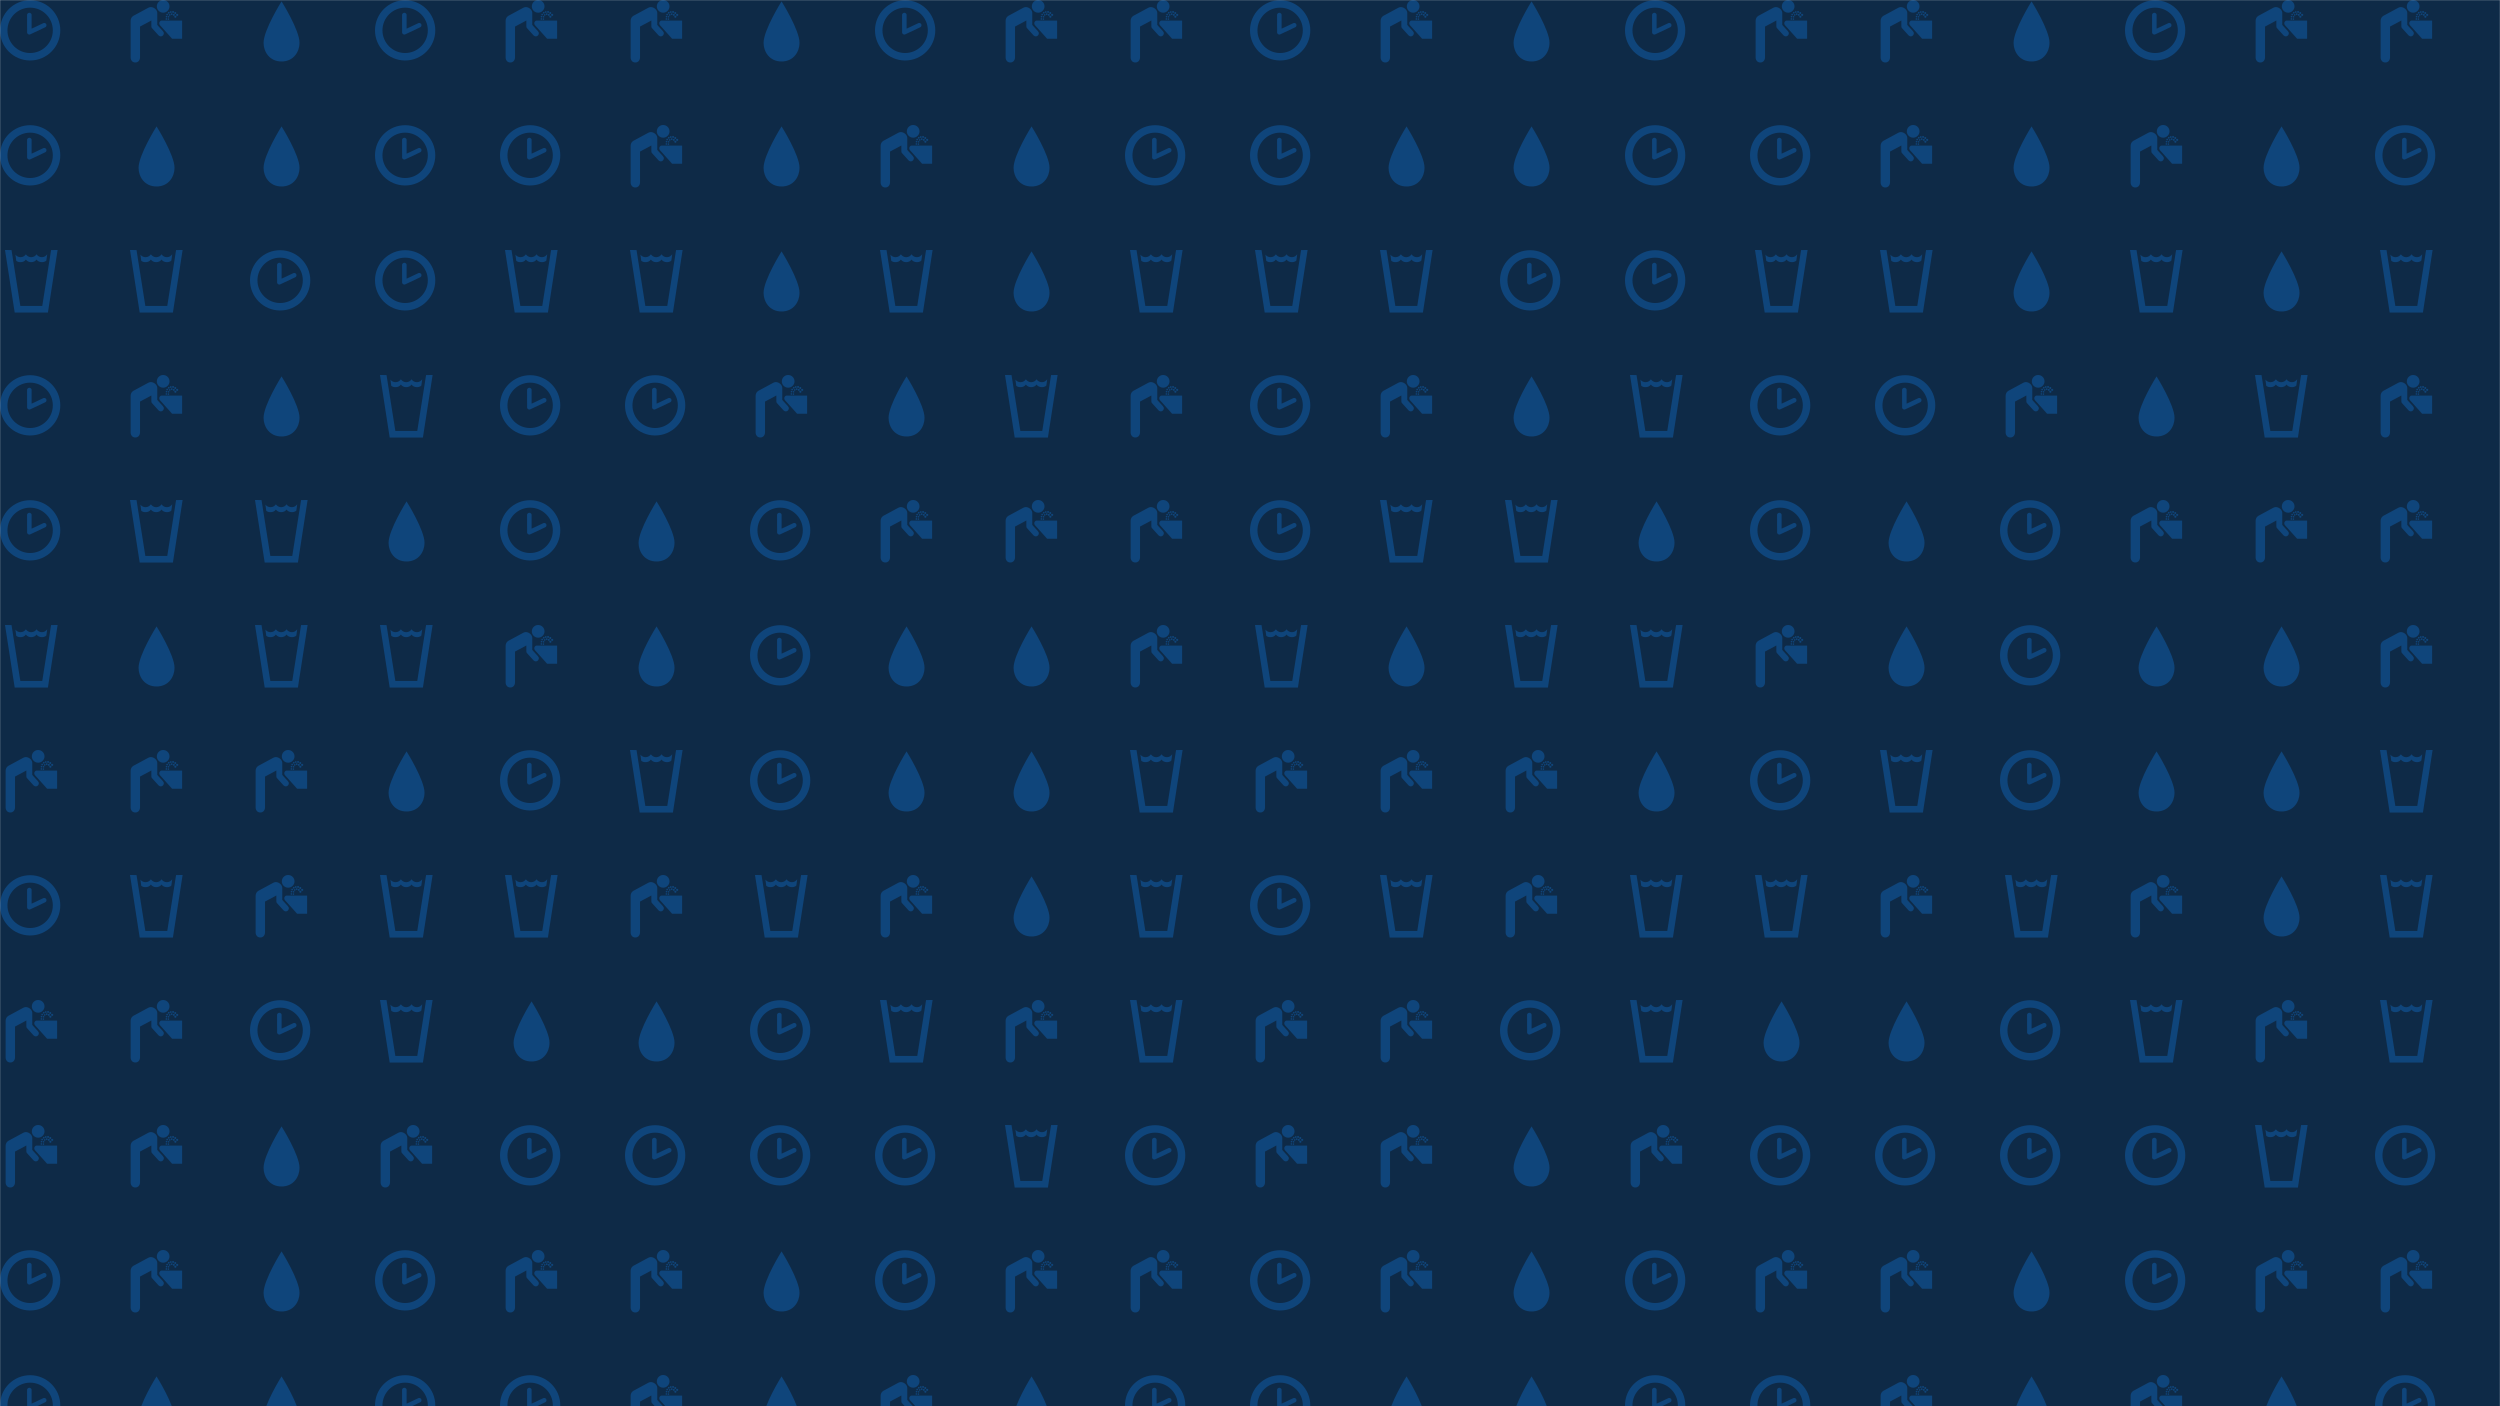 <svg xmlns="http://www.w3.org/2000/svg" version="1.1" xmlns:xlink="http://www.w3.org/1999/xlink" xmlns:svgjs="http://svgjs.dev/svgjs" width="1920" height="1080" preserveAspectRatio="none" viewBox="0 0 1920 1080"><g mask="url(&quot;#SvgjsMask1054&quot;)" fill="none"><rect width="1920" height="1080" x="0" y="0" fill="#0e2a47"></rect><use xlink:href="#SvgjsG1059" transform="translate(0, 0)" fill="#0f457b"></use><use xlink:href="#SvgjsG1059" transform="translate(0, 960)" fill="#0f457b"></use><use xlink:href="#SvgjsG1059" transform="translate(960, 0)" fill="#0f457b"></use><use xlink:href="#SvgjsG1059" transform="translate(960, 960)" fill="#0f457b"></use></g><defs><mask id="SvgjsMask1054"><rect width="1920" height="1080" fill="#ffffff"></rect></mask><g id="SvgjsG1058"><path d="M3.474 10.969C3.474 7.665 8.077 0.361 8.077 0.361s4.602 7.305 4.602 10.608c0 2.247-1.506 4.771-4.602 4.771-3.095 0-4.603-2.524-4.603-4.771z" fill-rule="evenodd"></path></g><g id="SvgjsG1055"><path d="M7.713 15.485C3.459 15.485 0 12.025 0 7.768 0 3.513 3.459 0.051 7.713 0.051S15.432 3.513 15.432 7.768c0 4.257-3.465 7.716-7.719 7.717z m0-1.91c3.201 0 5.81-2.604 5.81-5.809 0-3.199-2.61-5.807-5.81-5.807-3.202 0-5.804 2.609-5.804 5.807-0.001 3.206 2.602 5.809 5.804 5.809z"></path><path d="M7.753 8.787a0.574 0.574 0 0 1-0.554-0.042 0.578 0.578 0 0 1-0.259-0.399L6.931 3.862a0.58 0.58 0 0 1 1.162 0v3.478l2.975-1.4a0.578 0.578 0 0 1 0.773 0.275c0.138 0.292 0.011 0.637-0.276 0.774l-3.81 1.798z"></path></g><g id="SvgjsG1056"><path d="M11.852 2.71c-0.295 0.29-0.694 0.403-1.135 0.403-0.561 0-1.071-0.231-1.365-0.669-0.291 0.446-0.803 0.669-1.371 0.669-0.56 0-1.066-0.236-1.358-0.674-0.291 0.452-0.803 0.674-1.378 0.674-0.414 0-0.795-0.094-1.081-0.352l-0.217-1.574c0.297 0.397 0.769 0.654 1.298 0.654 0.574 0 1.087-0.285 1.378-0.736 0.293 0.437 0.798 0.736 1.359 0.736 0.568 0 1.081-0.285 1.372-0.731 0.293 0.437 0.803 0.731 1.365 0.731 0.572 0 1.078-0.298 1.367-0.749l-0.231 1.617z"></path><path d="M12.267 16L14.746 0 13.077 0.016 10.822 14.313H5.204L2.949 0.016 1.28 0l2.479 16H12.267z"></path></g><g id="SvgjsG1057"><path d="M9.772 3.249c0.894 0 1.621-0.726 1.625-1.624C11.392 0.73 10.666 0.003 9.771 0c-0.898 0.003-1.624 0.73-1.624 1.625 0 0.898 0.726 1.624 1.625 1.624zM6.045 1.946c0.919-0.474 2.204 0.395 2.215 1.347v3.094l1.469 1.626c0.675 0.756-0.393 1.797-1.139 1.042L6.931 7.221c-0.107-0.102-0.185-0.223-0.183-0.504v-1.477l-2.902 1.563v7.863c0.001 1.776-2.405 1.776-2.406 0.017V5.36c0.002-0.519 0.207-1.025 0.72-1.32L6.045 1.946z"></path><path d="M12.066 9.922h2.554V5.274l-5.143-0.009c-0.658 0-0.906 0.745-0.496 1.217l3.084 3.44z m-1.478-4.865a0.205 0.205 0 0 0 0.2-0.2 0.205 0.205 0 0 0-0.2-0.2c-0.111 0.002-0.2 0.09-0.2 0.2s0.089 0.199 0.2 0.2z m0.53 0.034a0.203 0.203 0 0 0 0.2-0.199 0.203 0.203 0 0 0-0.2-0.2 0.203 0.203 0 0 0-0.2 0.2c0.002 0.109 0.09 0.198 0.2 0.199z m0.035-0.59c0.109 0.003 0.197-0.086 0.2-0.192-0.003-0.114-0.091-0.202-0.2-0.2-0.11-0.002-0.199 0.086-0.2 0.2a0.195 0.195 0 0 0 0.2 0.192z m-0.53-0.035c0.109 0.001 0.198-0.088 0.2-0.2-0.002-0.107-0.091-0.196-0.2-0.2-0.11 0.004-0.198 0.093-0.199 0.2 0.001 0.112 0.09 0.201 0.199 0.2z m0.174-0.539c0.113-0.004 0.206-0.098 0.209-0.208-0.002-0.118-0.096-0.211-0.209-0.208-0.117-0.003-0.21 0.09-0.209 0.209-0.002 0.112 0.092 0.205 0.209 0.209z m0.643 0.105c0.116-0.004 0.209-0.098 0.209-0.209 0.001-0.118-0.093-0.211-0.209-0.208-0.114-0.003-0.206 0.09-0.208 0.208 0.002 0.112 0.094 0.205 0.21 0.209z m-0.226-0.54c0.118-0.002 0.216-0.1 0.218-0.216-0.002-0.125-0.099-0.223-0.217-0.227-0.123 0.003-0.221 0.101-0.216 0.226-0.004 0.117 0.094 0.214 0.217 0.216zM11.961 3.84c0.119-0.002 0.217-0.1 0.217-0.217a0.224 0.224 0 0 0-0.217-0.226c-0.123 0.003-0.221 0.101-0.217 0.226-0.003 0.117 0.094 0.215 0.218 0.217z m-0.243-0.538c0.124-0.003 0.222-0.1 0.226-0.218a0.232 0.232 0 0 0-0.226-0.226c-0.117 0.003-0.216 0.101-0.217 0.226a0.224 0.224 0 0 0 0.218 0.218z m0.591 0a0.244 0.244 0 0 0 0.243-0.244c0-0.133-0.108-0.241-0.243-0.243a0.252 0.252 0 0 0-0.243 0.243c0.004 0.134 0.112 0.242 0.243 0.244z m0.191 0.747c0.131-0.002 0.239-0.11 0.243-0.243-0.004-0.133-0.112-0.241-0.243-0.244a0.245 0.245 0 0 0-0.243 0.244 0.245 0.245 0 0 0 0.243 0.243z m0.365-0.461c0.142-0.003 0.255-0.116 0.252-0.252 0.003-0.142-0.109-0.256-0.251-0.259-0.138 0.003-0.251 0.117-0.251 0.261 0.001 0.136 0.114 0.25 0.251 0.253z m0.486 0.487a0.27 0.27 0 0 0 0.27-0.261c-0.003-0.151-0.123-0.27-0.269-0.269-0.147-0.001-0.266 0.118-0.269 0.269 0.003 0.143 0.122 0.262 0.27 0.261zM12.891 4.544a0.268 0.268 0 0 0 0.27-0.261c-0.003-0.15-0.122-0.27-0.27-0.269a0.259 0.259 0 0 0-0.26 0.269c-0.005 0.144 0.114 0.262 0.26 0.261z"></path></g><g id="SvgjsG1059"><use xlink:href="#SvgjsG1055" transform="translate(0, 0) scale(3)" fill="#0f457b"></use><use xlink:href="#SvgjsG1055" transform="translate(0, 96) scale(3)" fill="#0f457b"></use><use xlink:href="#SvgjsG1056" transform="translate(0, 192) scale(3)" fill="#0f457b"></use><use xlink:href="#SvgjsG1055" transform="translate(0, 288) scale(3)" fill="#0f457b"></use><use xlink:href="#SvgjsG1055" transform="translate(0, 384) scale(3)" fill="#0f457b"></use><use xlink:href="#SvgjsG1056" transform="translate(0, 480) scale(3)" fill="#0f457b"></use><use xlink:href="#SvgjsG1057" transform="translate(0, 576) scale(3)" fill="#0f457b"></use><use xlink:href="#SvgjsG1055" transform="translate(0, 672) scale(3)" fill="#0f457b"></use><use xlink:href="#SvgjsG1057" transform="translate(0, 768) scale(3)" fill="#0f457b"></use><use xlink:href="#SvgjsG1057" transform="translate(0, 864) scale(3)" fill="#0f457b"></use><use xlink:href="#SvgjsG1057" transform="translate(96, 0) scale(3)" fill="#0f457b"></use><use xlink:href="#SvgjsG1058" transform="translate(96, 96) scale(3)" fill="#0f457b"></use><use xlink:href="#SvgjsG1056" transform="translate(96, 192) scale(3)" fill="#0f457b"></use><use xlink:href="#SvgjsG1057" transform="translate(96, 288) scale(3)" fill="#0f457b"></use><use xlink:href="#SvgjsG1056" transform="translate(96, 384) scale(3)" fill="#0f457b"></use><use xlink:href="#SvgjsG1058" transform="translate(96, 480) scale(3)" fill="#0f457b"></use><use xlink:href="#SvgjsG1057" transform="translate(96, 576) scale(3)" fill="#0f457b"></use><use xlink:href="#SvgjsG1056" transform="translate(96, 672) scale(3)" fill="#0f457b"></use><use xlink:href="#SvgjsG1057" transform="translate(96, 768) scale(3)" fill="#0f457b"></use><use xlink:href="#SvgjsG1057" transform="translate(96, 864) scale(3)" fill="#0f457b"></use><use xlink:href="#SvgjsG1058" transform="translate(192, 0) scale(3)" fill="#0f457b"></use><use xlink:href="#SvgjsG1058" transform="translate(192, 96) scale(3)" fill="#0f457b"></use><use xlink:href="#SvgjsG1055" transform="translate(192, 192) scale(3)" fill="#0f457b"></use><use xlink:href="#SvgjsG1058" transform="translate(192, 288) scale(3)" fill="#0f457b"></use><use xlink:href="#SvgjsG1056" transform="translate(192, 384) scale(3)" fill="#0f457b"></use><use xlink:href="#SvgjsG1056" transform="translate(192, 480) scale(3)" fill="#0f457b"></use><use xlink:href="#SvgjsG1057" transform="translate(192, 576) scale(3)" fill="#0f457b"></use><use xlink:href="#SvgjsG1057" transform="translate(192, 672) scale(3)" fill="#0f457b"></use><use xlink:href="#SvgjsG1055" transform="translate(192, 768) scale(3)" fill="#0f457b"></use><use xlink:href="#SvgjsG1058" transform="translate(192, 864) scale(3)" fill="#0f457b"></use><use xlink:href="#SvgjsG1055" transform="translate(288, 0) scale(3)" fill="#0f457b"></use><use xlink:href="#SvgjsG1055" transform="translate(288, 96) scale(3)" fill="#0f457b"></use><use xlink:href="#SvgjsG1055" transform="translate(288, 192) scale(3)" fill="#0f457b"></use><use xlink:href="#SvgjsG1056" transform="translate(288, 288) scale(3)" fill="#0f457b"></use><use xlink:href="#SvgjsG1058" transform="translate(288, 384) scale(3)" fill="#0f457b"></use><use xlink:href="#SvgjsG1056" transform="translate(288, 480) scale(3)" fill="#0f457b"></use><use xlink:href="#SvgjsG1058" transform="translate(288, 576) scale(3)" fill="#0f457b"></use><use xlink:href="#SvgjsG1056" transform="translate(288, 672) scale(3)" fill="#0f457b"></use><use xlink:href="#SvgjsG1056" transform="translate(288, 768) scale(3)" fill="#0f457b"></use><use xlink:href="#SvgjsG1057" transform="translate(288, 864) scale(3)" fill="#0f457b"></use><use xlink:href="#SvgjsG1057" transform="translate(384, 0) scale(3)" fill="#0f457b"></use><use xlink:href="#SvgjsG1055" transform="translate(384, 96) scale(3)" fill="#0f457b"></use><use xlink:href="#SvgjsG1056" transform="translate(384, 192) scale(3)" fill="#0f457b"></use><use xlink:href="#SvgjsG1055" transform="translate(384, 288) scale(3)" fill="#0f457b"></use><use xlink:href="#SvgjsG1055" transform="translate(384, 384) scale(3)" fill="#0f457b"></use><use xlink:href="#SvgjsG1057" transform="translate(384, 480) scale(3)" fill="#0f457b"></use><use xlink:href="#SvgjsG1055" transform="translate(384, 576) scale(3)" fill="#0f457b"></use><use xlink:href="#SvgjsG1056" transform="translate(384, 672) scale(3)" fill="#0f457b"></use><use xlink:href="#SvgjsG1058" transform="translate(384, 768) scale(3)" fill="#0f457b"></use><use xlink:href="#SvgjsG1055" transform="translate(384, 864) scale(3)" fill="#0f457b"></use><use xlink:href="#SvgjsG1057" transform="translate(480, 0) scale(3)" fill="#0f457b"></use><use xlink:href="#SvgjsG1057" transform="translate(480, 96) scale(3)" fill="#0f457b"></use><use xlink:href="#SvgjsG1056" transform="translate(480, 192) scale(3)" fill="#0f457b"></use><use xlink:href="#SvgjsG1055" transform="translate(480, 288) scale(3)" fill="#0f457b"></use><use xlink:href="#SvgjsG1058" transform="translate(480, 384) scale(3)" fill="#0f457b"></use><use xlink:href="#SvgjsG1058" transform="translate(480, 480) scale(3)" fill="#0f457b"></use><use xlink:href="#SvgjsG1056" transform="translate(480, 576) scale(3)" fill="#0f457b"></use><use xlink:href="#SvgjsG1057" transform="translate(480, 672) scale(3)" fill="#0f457b"></use><use xlink:href="#SvgjsG1058" transform="translate(480, 768) scale(3)" fill="#0f457b"></use><use xlink:href="#SvgjsG1055" transform="translate(480, 864) scale(3)" fill="#0f457b"></use><use xlink:href="#SvgjsG1058" transform="translate(576, 0) scale(3)" fill="#0f457b"></use><use xlink:href="#SvgjsG1058" transform="translate(576, 96) scale(3)" fill="#0f457b"></use><use xlink:href="#SvgjsG1058" transform="translate(576, 192) scale(3)" fill="#0f457b"></use><use xlink:href="#SvgjsG1057" transform="translate(576, 288) scale(3)" fill="#0f457b"></use><use xlink:href="#SvgjsG1055" transform="translate(576, 384) scale(3)" fill="#0f457b"></use><use xlink:href="#SvgjsG1055" transform="translate(576, 480) scale(3)" fill="#0f457b"></use><use xlink:href="#SvgjsG1055" transform="translate(576, 576) scale(3)" fill="#0f457b"></use><use xlink:href="#SvgjsG1056" transform="translate(576, 672) scale(3)" fill="#0f457b"></use><use xlink:href="#SvgjsG1055" transform="translate(576, 768) scale(3)" fill="#0f457b"></use><use xlink:href="#SvgjsG1055" transform="translate(576, 864) scale(3)" fill="#0f457b"></use><use xlink:href="#SvgjsG1055" transform="translate(672, 0) scale(3)" fill="#0f457b"></use><use xlink:href="#SvgjsG1057" transform="translate(672, 96) scale(3)" fill="#0f457b"></use><use xlink:href="#SvgjsG1056" transform="translate(672, 192) scale(3)" fill="#0f457b"></use><use xlink:href="#SvgjsG1058" transform="translate(672, 288) scale(3)" fill="#0f457b"></use><use xlink:href="#SvgjsG1057" transform="translate(672, 384) scale(3)" fill="#0f457b"></use><use xlink:href="#SvgjsG1058" transform="translate(672, 480) scale(3)" fill="#0f457b"></use><use xlink:href="#SvgjsG1058" transform="translate(672, 576) scale(3)" fill="#0f457b"></use><use xlink:href="#SvgjsG1057" transform="translate(672, 672) scale(3)" fill="#0f457b"></use><use xlink:href="#SvgjsG1056" transform="translate(672, 768) scale(3)" fill="#0f457b"></use><use xlink:href="#SvgjsG1055" transform="translate(672, 864) scale(3)" fill="#0f457b"></use><use xlink:href="#SvgjsG1057" transform="translate(768, 0) scale(3)" fill="#0f457b"></use><use xlink:href="#SvgjsG1058" transform="translate(768, 96) scale(3)" fill="#0f457b"></use><use xlink:href="#SvgjsG1058" transform="translate(768, 192) scale(3)" fill="#0f457b"></use><use xlink:href="#SvgjsG1056" transform="translate(768, 288) scale(3)" fill="#0f457b"></use><use xlink:href="#SvgjsG1057" transform="translate(768, 384) scale(3)" fill="#0f457b"></use><use xlink:href="#SvgjsG1058" transform="translate(768, 480) scale(3)" fill="#0f457b"></use><use xlink:href="#SvgjsG1058" transform="translate(768, 576) scale(3)" fill="#0f457b"></use><use xlink:href="#SvgjsG1058" transform="translate(768, 672) scale(3)" fill="#0f457b"></use><use xlink:href="#SvgjsG1057" transform="translate(768, 768) scale(3)" fill="#0f457b"></use><use xlink:href="#SvgjsG1056" transform="translate(768, 864) scale(3)" fill="#0f457b"></use><use xlink:href="#SvgjsG1057" transform="translate(864, 0) scale(3)" fill="#0f457b"></use><use xlink:href="#SvgjsG1055" transform="translate(864, 96) scale(3)" fill="#0f457b"></use><use xlink:href="#SvgjsG1056" transform="translate(864, 192) scale(3)" fill="#0f457b"></use><use xlink:href="#SvgjsG1057" transform="translate(864, 288) scale(3)" fill="#0f457b"></use><use xlink:href="#SvgjsG1057" transform="translate(864, 384) scale(3)" fill="#0f457b"></use><use xlink:href="#SvgjsG1057" transform="translate(864, 480) scale(3)" fill="#0f457b"></use><use xlink:href="#SvgjsG1056" transform="translate(864, 576) scale(3)" fill="#0f457b"></use><use xlink:href="#SvgjsG1056" transform="translate(864, 672) scale(3)" fill="#0f457b"></use><use xlink:href="#SvgjsG1056" transform="translate(864, 768) scale(3)" fill="#0f457b"></use><use xlink:href="#SvgjsG1055" transform="translate(864, 864) scale(3)" fill="#0f457b"></use></g></defs></svg>